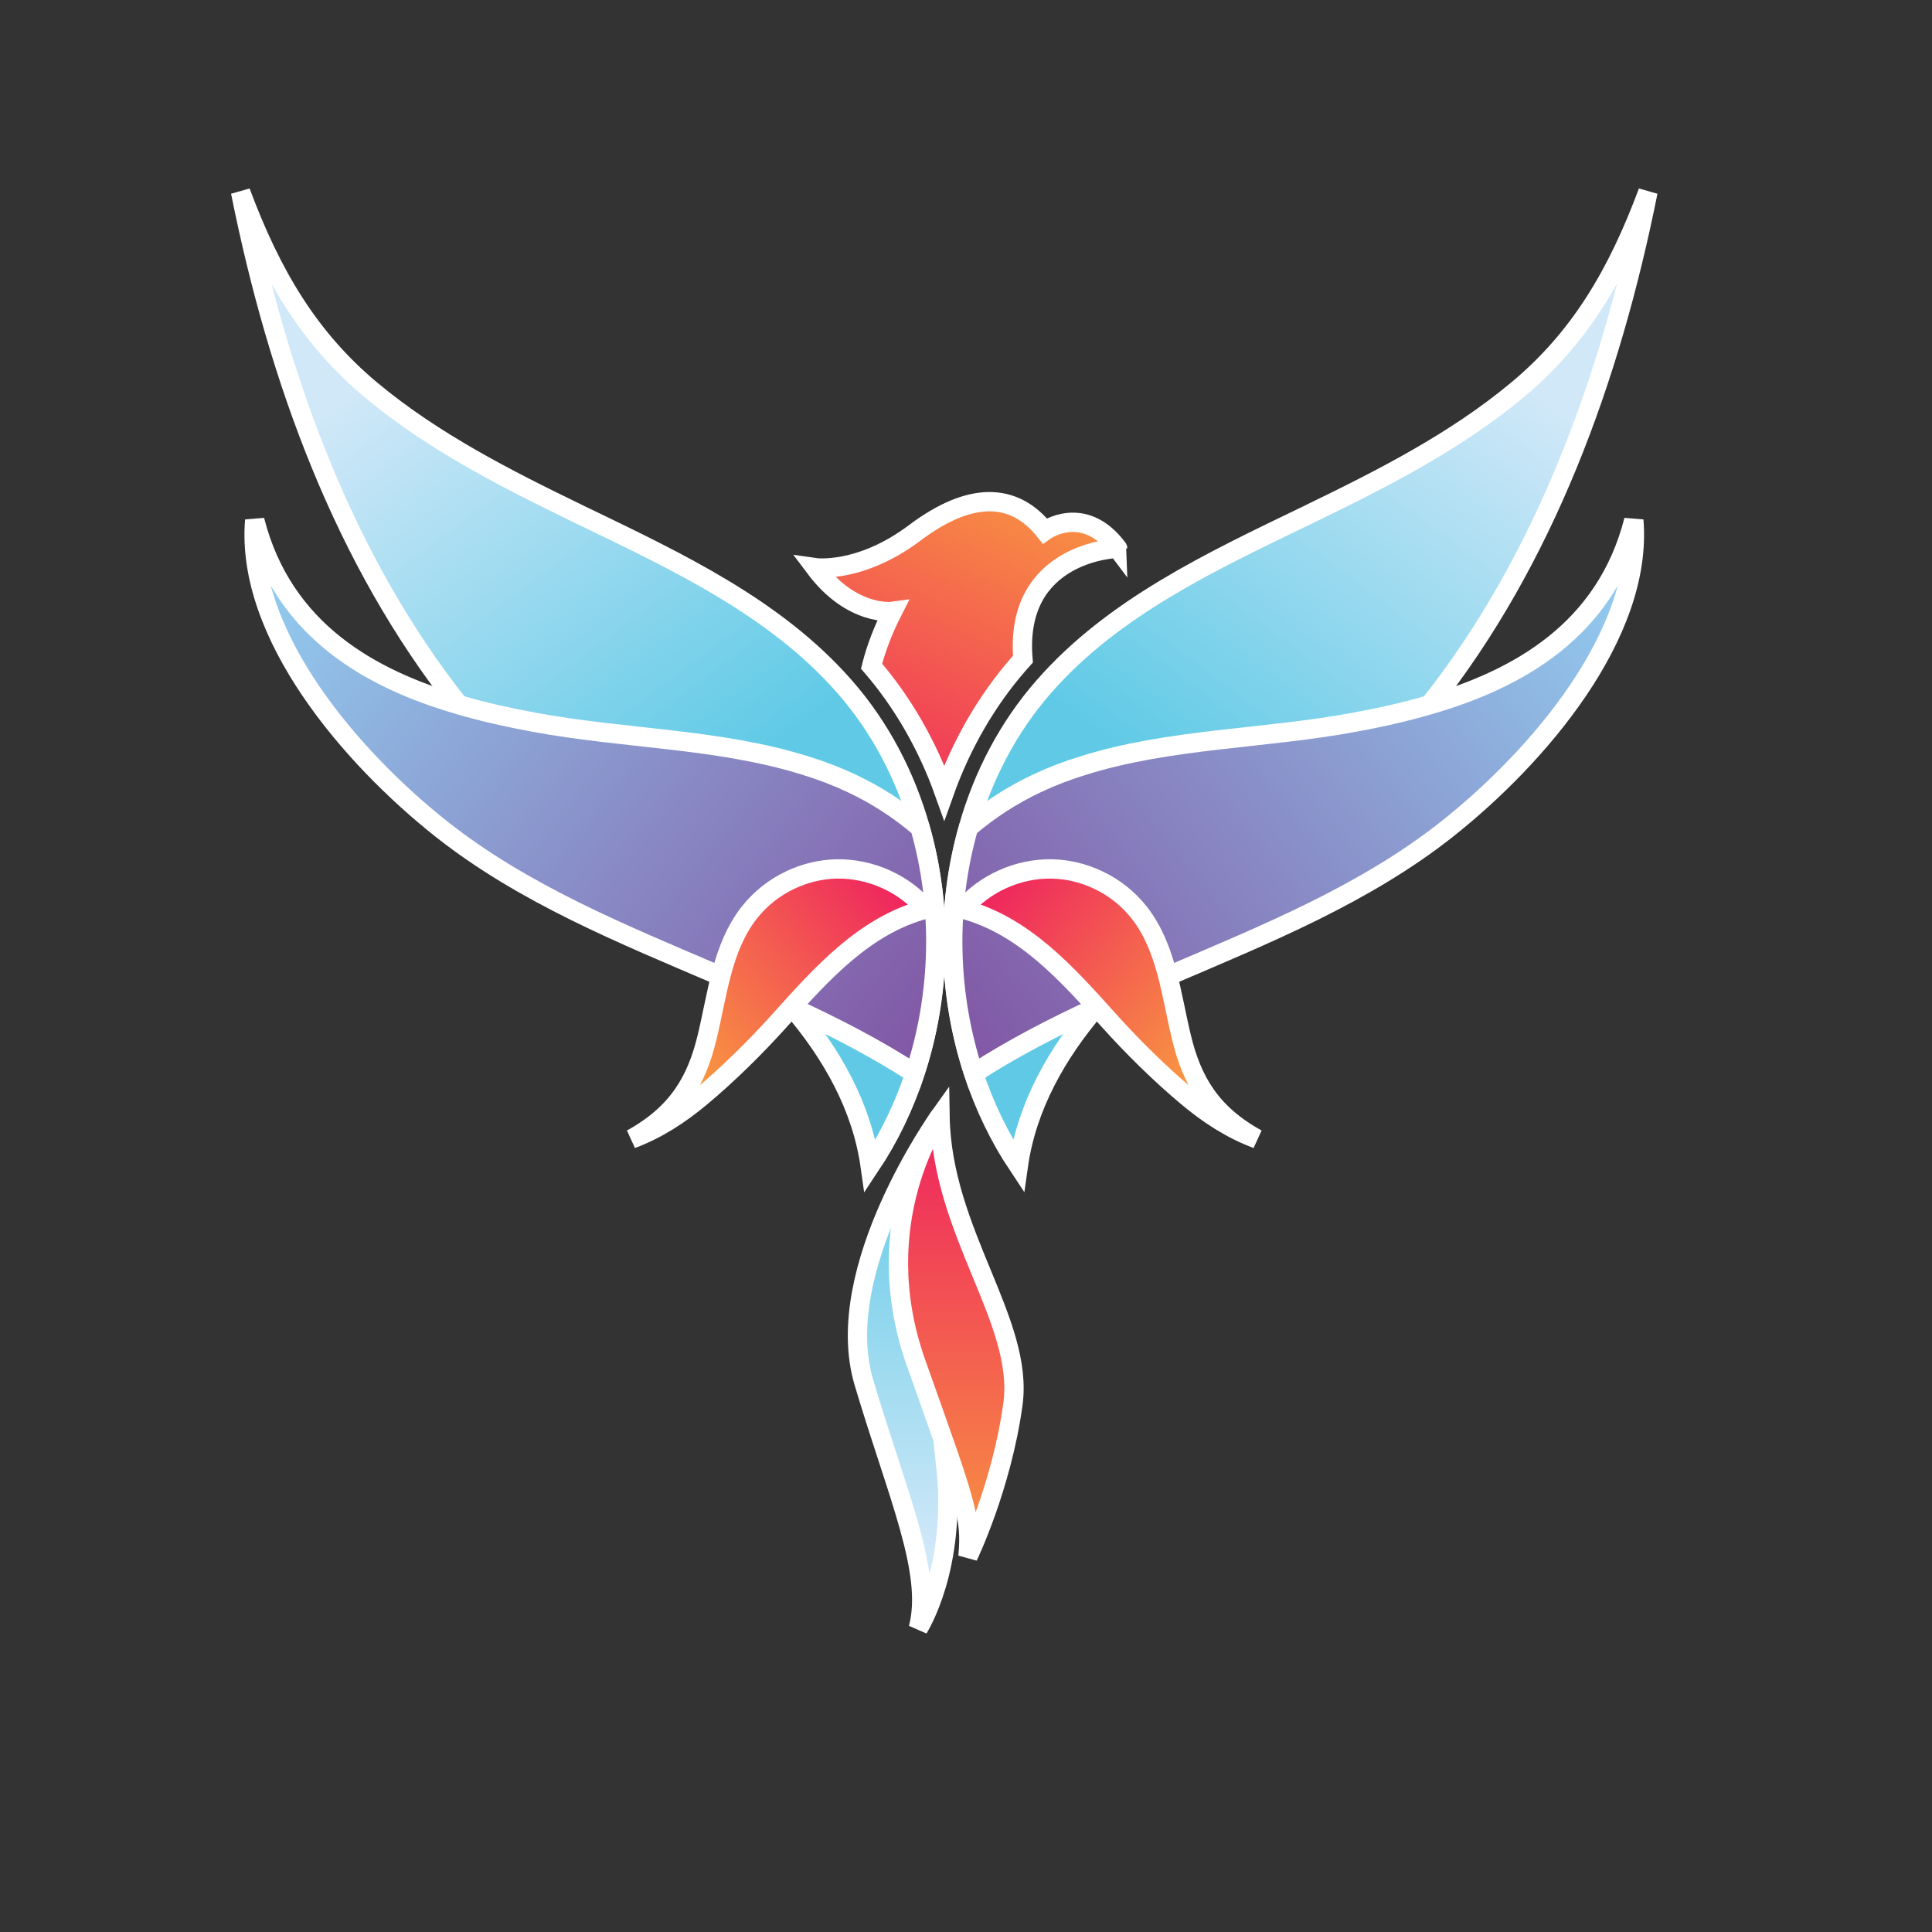 <?xml version="1.0" encoding="utf-8"?>
<svg viewBox="0 0 500 500" xmlns="http://www.w3.org/2000/svg">
  <rect x="0" y="0" width="500" height="500" fill="#333333" stroke="none"/>
  <linearGradient id="SVGID_1_" gradientUnits="userSpaceOnUse" x1="632.104" y1="426.823" x2="817.894" y2="177.719" gradientTransform="matrix(0.442, 0, 0, 0.442, 23.516, 14.665)">
    <stop offset="0" style="stop-color:#60CAE6"/>
    <stop offset="1" style="stop-color:#D0E8F8"/>
  </linearGradient>
  <linearGradient id="SVGID_2_" gradientUnits="userSpaceOnUse" x1="472.977" y1="598.033" x2="903.357" y2="251.805" gradientTransform="matrix(0.442, 0, 0, 0.442, 23.516, 14.665)">
    <stop offset="0" style="stop-color:#804D9E"/>
    <stop offset="1" style="stop-color:#93D5F5"/>
  </linearGradient>
  <linearGradient id="SVGID_3_" gradientUnits="userSpaceOnUse" x1="529.132" y1="471.336" x2="674.831" y2="594.619" gradientTransform="matrix(0.442, 0, 0, 0.442, 23.516, 14.665)">
    <stop offset="0" style="stop-color:#EE1F60"/>
    <stop offset="1" style="stop-color:#FAA53D"/>
  </linearGradient>
  <linearGradient id="SVGID_4_" gradientUnits="userSpaceOnUse" x1="475.627" y1="632.204" x2="475.627" y2="875.143" gradientTransform="matrix(0.442, 0, 0, 0.442, 23.516, 14.665)">
    <stop offset="0" style="stop-color:#60CAE6"/>
    <stop offset="1" style="stop-color:#D0E8F8"/>
  </linearGradient>
  <linearGradient id="SVGID_5_" gradientUnits="userSpaceOnUse" x1="507.014" y1="612.542" x2="507.014" y2="918.907" gradientTransform="matrix(0.442, 0, 0, 0.442, 23.516, 14.665)">
    <stop offset="0" style="stop-color:#EE1F60"/>
    <stop offset="1" style="stop-color:#FAA53D"/>
  </linearGradient>
  <linearGradient id="SVGID_6_" gradientUnits="userSpaceOnUse" x1="587.526" y1="426.823" x2="773.316" y2="177.719" gradientTransform="matrix(-0.442, 0, 0, 0.442, 445.542, 14.665)">
    <stop offset="0" style="stop-color:#60CAE6"/>
    <stop offset="1" style="stop-color:#D0E8F8"/>
  </linearGradient>
  <linearGradient id="SVGID_7_" gradientUnits="userSpaceOnUse" x1="428.398" y1="598.033" x2="858.779" y2="251.805" gradientTransform="matrix(-0.442, 0, 0, 0.442, 445.542, 14.665)">
    <stop offset="0" style="stop-color:#804D9E"/>
    <stop offset="1" style="stop-color:#93D5F5"/>
  </linearGradient>
  <linearGradient id="SVGID_8_" gradientUnits="userSpaceOnUse" x1="484.554" y1="471.336" x2="630.253" y2="594.619" gradientTransform="matrix(-0.442, 0, 0, 0.442, 445.542, 14.665)">
    <stop offset="0" style="stop-color:#EE1F60"/>
    <stop offset="1" style="stop-color:#FAA53D"/>
  </linearGradient>
  <linearGradient id="SVGID_9_" gradientUnits="userSpaceOnUse" x1="439.691" y1="453.222" x2="550.985" y2="210.847" gradientTransform="matrix(0.442, 0, 0, 0.442, 23.516, 14.665)">
    <stop offset="0" style="stop-color:#EE1F60"/>
    <stop offset="1" style="stop-color:#FAA53D"/>
  </linearGradient>
  <g transform="matrix(0.442, 0, 0, 0.442, 23.516, 14.665)" style="">
    <path class="st0" d="M912.3,79.2C890.3,189,851.5,295,784.4,379.7c-14,17.8-29.4,34.7-46.1,50.5c-28.1,26.5-60,48.4-90.3,72.2 c-7.7,6.1-15.4,12.2-22.8,18.7c-1.3,1.1-2.7,2.3-4.1,3.5c-11.2,9.9-22.1,20.7-31.9,32.2c-0.1,0.1-0.1,0.2-0.3,0.3 c-23,26.9-40.6,58-45.5,92.7c-11.2-16.8-19.9-35-26.2-54.1c-15.3-46.3-16.4-97.4-3.1-144c8.6-30.4,23.4-58.9,44.4-82.8 c40.3-46,97.4-72.9,152.5-99.5c1.1-0.5,2.2-1,3.3-1.6c42.5-20.6,85-42.2,121.3-72.4C872.1,165.1,894.2,127.8,912.3,79.2z" style="fill: rgb(255, 255, 255);"/>
    <path class="st0" d="M794.9,452.3c-24.2,19.2-50.8,34.6-78.4,48.3c-27.9,13.8-56.8,25.8-85.5,38.1c-4.7,2-9.4,4-14.2,6.1 c-9.1,3.9-18.3,8-27.4,12.2c-0.1,0-0.2,0.1-0.4,0.1c-24.7,11.4-49,23.9-71.7,38.6c-15.3-46.3-16.4-97.4-3.1-144 c12-10.3,25.4-19,39.8-25.8c8.9-4.2,18-7.7,27.2-10.5c50.7-16,106.5-15.6,159.4-25.5c14.1-2.6,28.9-5.8,43.8-10.2 c51.5-15,103.1-43.4,119.6-108.1C909.6,338.5,847.5,410.6,794.9,452.3z" style="fill: rgb(255, 255, 255);"/>
    <path class="st0" d="M510.8,499.4c35.7,9.5,60.7,37.5,85.4,65c13.9,15.5,30.2,31.6,46.1,44.9c12.4,10.4,25.8,19.2,40.9,24.8 c-27.1-14.9-38.1-34.2-44.2-59.4c-6.1-25.2-8.7-52.5-24.6-73c-6.4-8.2-14.8-14.9-24.2-19.3c-8.4-4-17.7-6.3-27-6.5 C543.4,475.5,523.6,484.3,510.8,499.4z" style="fill: rgb(255, 255, 255);"/>
    <path class="st0" d="M497.5,620.7L497.5,620.7c0,0-64.3,89.7-44.6,156s40.5,111.2,31.9,144.1c0,0,23-35.9,16-96.1 S487.1,655.6,497.5,620.7z" style="fill: rgb(255, 255, 255);"/>
    <path class="st0" d="M497.5,620.7c0,0-43.7,61.1-14,144.7s32.4,89.7,30.4,113.3c0,0,19.6-40.5,26.3-89 C547,741.1,498.6,689.1,497.5,620.7z" style="fill: rgb(255, 255, 255);"/>
    <path class="st0" d="M87.7,79.2c22,109.8,60.8,215.9,127.9,300.6c14,17.8,29.4,34.7,46.1,50.5c28.1,26.5,60,48.4,90.3,72.2 c7.7,6.1,15.4,12.2,22.8,18.7c1.3,1.1,2.7,2.3,4.1,3.5c11.2,9.9,22.1,20.7,31.9,32.2c0.1,0.1,0.1,0.2,0.3,0.3 c23,26.9,40.6,58,45.5,92.7c11.2-16.8,19.9-35,26.2-54.1c15.3-46.3,16.4-97.4,3.1-144c-8.6-30.4-23.4-58.9-44.4-82.8 c-40.3-46-97.4-72.9-152.5-99.5c-1.1-0.5-2.2-1-3.3-1.6c-42.5-20.6-85-42.2-121.3-72.4C127.9,165.1,105.8,127.8,87.7,79.2z" style="fill: rgb(255, 255, 255);"/>
    <path class="st0" d="M205.1,452.3c24.2,19.2,50.8,34.6,78.4,48.3c27.9,13.8,56.8,25.8,85.5,38.1c4.7,2,9.4,4,14.2,6.1 c9.1,3.9,18.3,8,27.4,12.2c0.1,0,0.2,0.1,0.4,0.1c24.7,11.4,49,23.9,71.7,38.6c15.3-46.3,16.4-97.4,3.1-144 c-12-10.3-25.4-19-39.8-25.8c-8.9-4.2-18-7.7-27.2-10.5c-50.7-16-106.5-15.6-159.4-25.5c-14.1-2.6-28.9-5.8-43.8-10.2 c-51.5-15-103.1-43.4-119.6-108.1C90.4,338.5,152.5,410.6,205.1,452.3z" style="fill: rgb(255, 255, 255);"/>
    <path class="st0" d="M489.2,499.4c-35.7,9.5-60.7,37.5-85.4,65c-13.9,15.5-30.2,31.6-46.1,44.9c-12.4,10.4-25.8,19.2-40.9,24.8 c27.1-14.9,38.1-34.2,44.2-59.4c6.1-25.2,8.7-52.5,24.6-73c6.4-8.2,14.8-14.9,24.2-19.3c8.4-4,17.7-6.3,27-6.5 C456.6,475.5,476.4,484.3,489.2,499.4z" style="fill: rgb(255, 255, 255);"/>
    <path class="st0" d="M546.1,353c-0.8,0.9-1.6,1.8-2.5,2.8C524.9,377.2,510,403,500,431.1c-9.8-27.5-24.3-52.8-42.6-74 c2.6-10.3,6.7-21.1,12.3-32.1c0,0-23.7,3.3-45.4-25.6c0,0,26.2,3.8,58.4-20.4c32.2-24.2,58-24.1,76.2-1.2c0,0,22.8-16.4,42.7,10.3 C601.6,288,540.8,289.7,546.1,353z" style="fill: rgb(255, 255, 255);"/>
  </g>
  <path class="st1" d="M 426.495 49.649 C 416.777 98.15 399.639 144.972 369.999 182.386 C 363.815 190.248 357.013 197.713 349.636 204.692 C 337.224 216.398 323.133 226.071 309.749 236.584 C 306.348 239.279 302.947 241.973 299.678 244.844 C 299.104 245.33 298.485 245.86 297.867 246.39 C 292.92 250.763 288.105 255.534 283.776 260.614 C 283.732 260.658 283.732 260.702 283.644 260.746 C 273.484 272.628 265.71 286.366 263.545 301.693 C 258.598 294.273 254.755 286.233 251.972 277.797 C 245.214 257.345 244.728 234.773 250.603 214.189 C 254.402 200.761 260.939 188.172 270.215 177.615 C 288.017 157.296 313.239 145.414 337.577 133.664 C 338.063 133.443 338.549 133.222 339.035 132.957 C 357.808 123.858 376.581 114.317 392.615 100.977 C 408.738 87.593 418.5 71.117 426.495 49.649 Z" style="fill: url(#SVGID_1_); stroke-width: 5px; stroke: rgb(255, 255, 255);"/>
  <path class="st2" d="M 374.637 214.454 C 363.948 222.935 352.198 229.738 340.007 235.789 C 327.683 241.885 314.917 247.186 302.24 252.619 C 300.164 253.502 298.088 254.386 295.967 255.313 C 291.948 257.036 287.884 258.847 283.864 260.702 C 283.82 260.702 283.776 260.746 283.688 260.746 C 272.777 265.782 262.044 271.303 252.017 277.797 C 245.258 257.345 244.772 234.773 250.647 214.189 C 255.948 209.64 261.867 205.797 268.228 202.793 C 272.159 200.938 276.179 199.392 280.242 198.155 C 302.637 191.087 327.285 191.264 350.652 186.891 C 356.88 185.743 363.418 184.329 369.999 182.386 C 392.748 175.76 415.54 163.215 422.829 134.636 C 425.302 164.187 397.872 196.035 374.637 214.454 Z" style="fill: url(#SVGID_2_); stroke-width: 5px; stroke: rgb(255, 255, 255);"/>
  <path class="st3" d="M 249.145 235.259 C 264.915 239.455 275.958 251.824 286.868 263.971 C 293.008 270.817 300.208 277.929 307.231 283.804 C 312.709 288.398 318.628 292.285 325.297 294.759 C 313.327 288.177 308.468 279.652 305.774 268.521 C 303.079 257.389 301.931 245.33 294.907 236.275 C 292.08 232.653 288.37 229.694 284.218 227.75 C 280.507 225.983 276.399 224.967 272.291 224.879 C 263.545 224.702 254.799 228.589 249.145 235.259 Z" style="fill: url(#SVGID_3_); stroke-width: 5px; stroke: rgb(255, 255, 255);"/>
  <path class="st4" d="M 243.271 288.84 L 243.271 288.84 C 243.271 288.84 214.868 328.462 223.57 357.747 C 232.272 387.033 241.46 406.866 237.661 421.399 C 237.661 421.399 247.82 405.541 244.728 378.95 C 241.636 352.358 238.677 304.255 243.271 288.84 Z" style="fill: url(#SVGID_4_); stroke-width: 5px; stroke: rgb(255, 255, 255);"/>
  <path class="st5" d="M 243.271 288.84 C 243.271 288.84 223.967 315.828 237.086 352.756 C 250.206 389.684 251.398 392.378 250.515 402.803 C 250.515 402.803 259.172 384.913 262.132 363.49 C 265.136 342.022 243.756 319.053 243.271 288.84 Z" style="fill: url(#SVGID_5_); stroke-width: 5px; stroke: rgb(255, 255, 255);"/>
  <path class="st6" d="M 62.255 49.649 C 71.972 98.15 89.111 145.016 118.75 182.43 C 124.934 190.292 131.737 197.757 139.114 204.736 C 151.526 216.442 165.617 226.116 179.001 236.628 C 182.402 239.323 185.803 242.017 189.072 244.889 C 189.646 245.375 190.264 245.905 190.883 246.435 C 195.83 250.808 200.645 255.578 204.974 260.658 C 205.018 260.702 205.018 260.746 205.106 260.79 C 215.266 272.673 223.04 286.41 225.204 301.738 C 230.152 294.317 233.994 286.278 236.777 277.841 C 243.536 257.389 244.021 234.817 238.147 214.233 C 234.348 200.805 227.81 188.216 218.534 177.659 C 200.733 157.34 175.511 145.458 151.172 133.708 C 150.687 133.487 150.201 133.267 149.715 133.002 C 130.942 123.902 112.169 114.361 96.134 101.021 C 80.012 87.593 70.25 71.117 62.255 49.649 Z" style="fill: url(#SVGID_6_); stroke-width: 5px; stroke: rgb(255, 255, 255);"/>
  <path class="st7" d="M 114.112 214.454 C 124.802 222.935 136.552 229.738 148.743 235.789 C 161.067 241.885 173.833 247.186 186.51 252.619 C 188.586 253.502 190.662 254.386 192.782 255.313 C 196.802 257.036 200.866 258.847 204.885 260.702 C 204.929 260.702 204.974 260.746 205.062 260.746 C 215.972 265.782 226.706 271.303 236.733 277.797 C 243.491 257.345 243.977 234.773 238.102 214.189 C 232.802 209.64 226.883 205.797 220.522 202.793 C 216.591 200.938 212.571 199.392 208.507 198.155 C 186.112 191.087 161.464 191.264 138.098 186.891 C 131.869 185.743 125.332 184.329 118.75 182.386 C 96.002 175.76 73.209 163.215 65.921 134.636 C 63.447 164.187 90.878 196.035 114.112 214.454 Z" style="fill: url(#SVGID_7_); stroke-width: 5px; stroke: rgb(255, 255, 255);"/>
  <path class="st8" d="M 239.604 235.259 C 223.835 239.455 212.792 251.824 201.882 263.971 C 195.742 270.817 188.542 277.929 181.518 283.804 C 176.041 288.398 170.122 292.285 163.452 294.759 C 175.423 288.177 180.282 279.652 182.976 268.521 C 185.671 257.389 186.819 245.33 193.842 236.275 C 196.669 232.653 200.38 229.694 204.532 227.75 C 208.242 225.983 212.35 224.967 216.458 224.879 C 225.204 224.702 233.95 228.589 239.604 235.259 Z" style="fill: url(#SVGID_8_); stroke-width: 5px; stroke: rgb(255, 255, 255);"/>
  <path class="st9" d="M 264.738 170.592 C 264.385 170.989 264.031 171.387 263.634 171.829 C 255.374 181.281 248.792 192.678 244.375 205.09 C 240.046 192.943 233.641 181.767 225.558 172.403 C 226.706 167.853 228.517 163.083 230.991 158.224 C 230.991 158.224 220.522 159.681 210.937 146.916 C 210.937 146.916 222.51 148.594 236.733 137.905 C 250.956 127.215 262.353 127.259 270.392 137.375 C 270.392 137.375 280.463 130.13 289.253 141.924 C 289.253 141.88 262.397 142.631 264.738 170.592 Z" style="fill: url(#SVGID_9_); stroke-width: 5px; stroke: rgb(255, 255, 255);"/>
</svg>